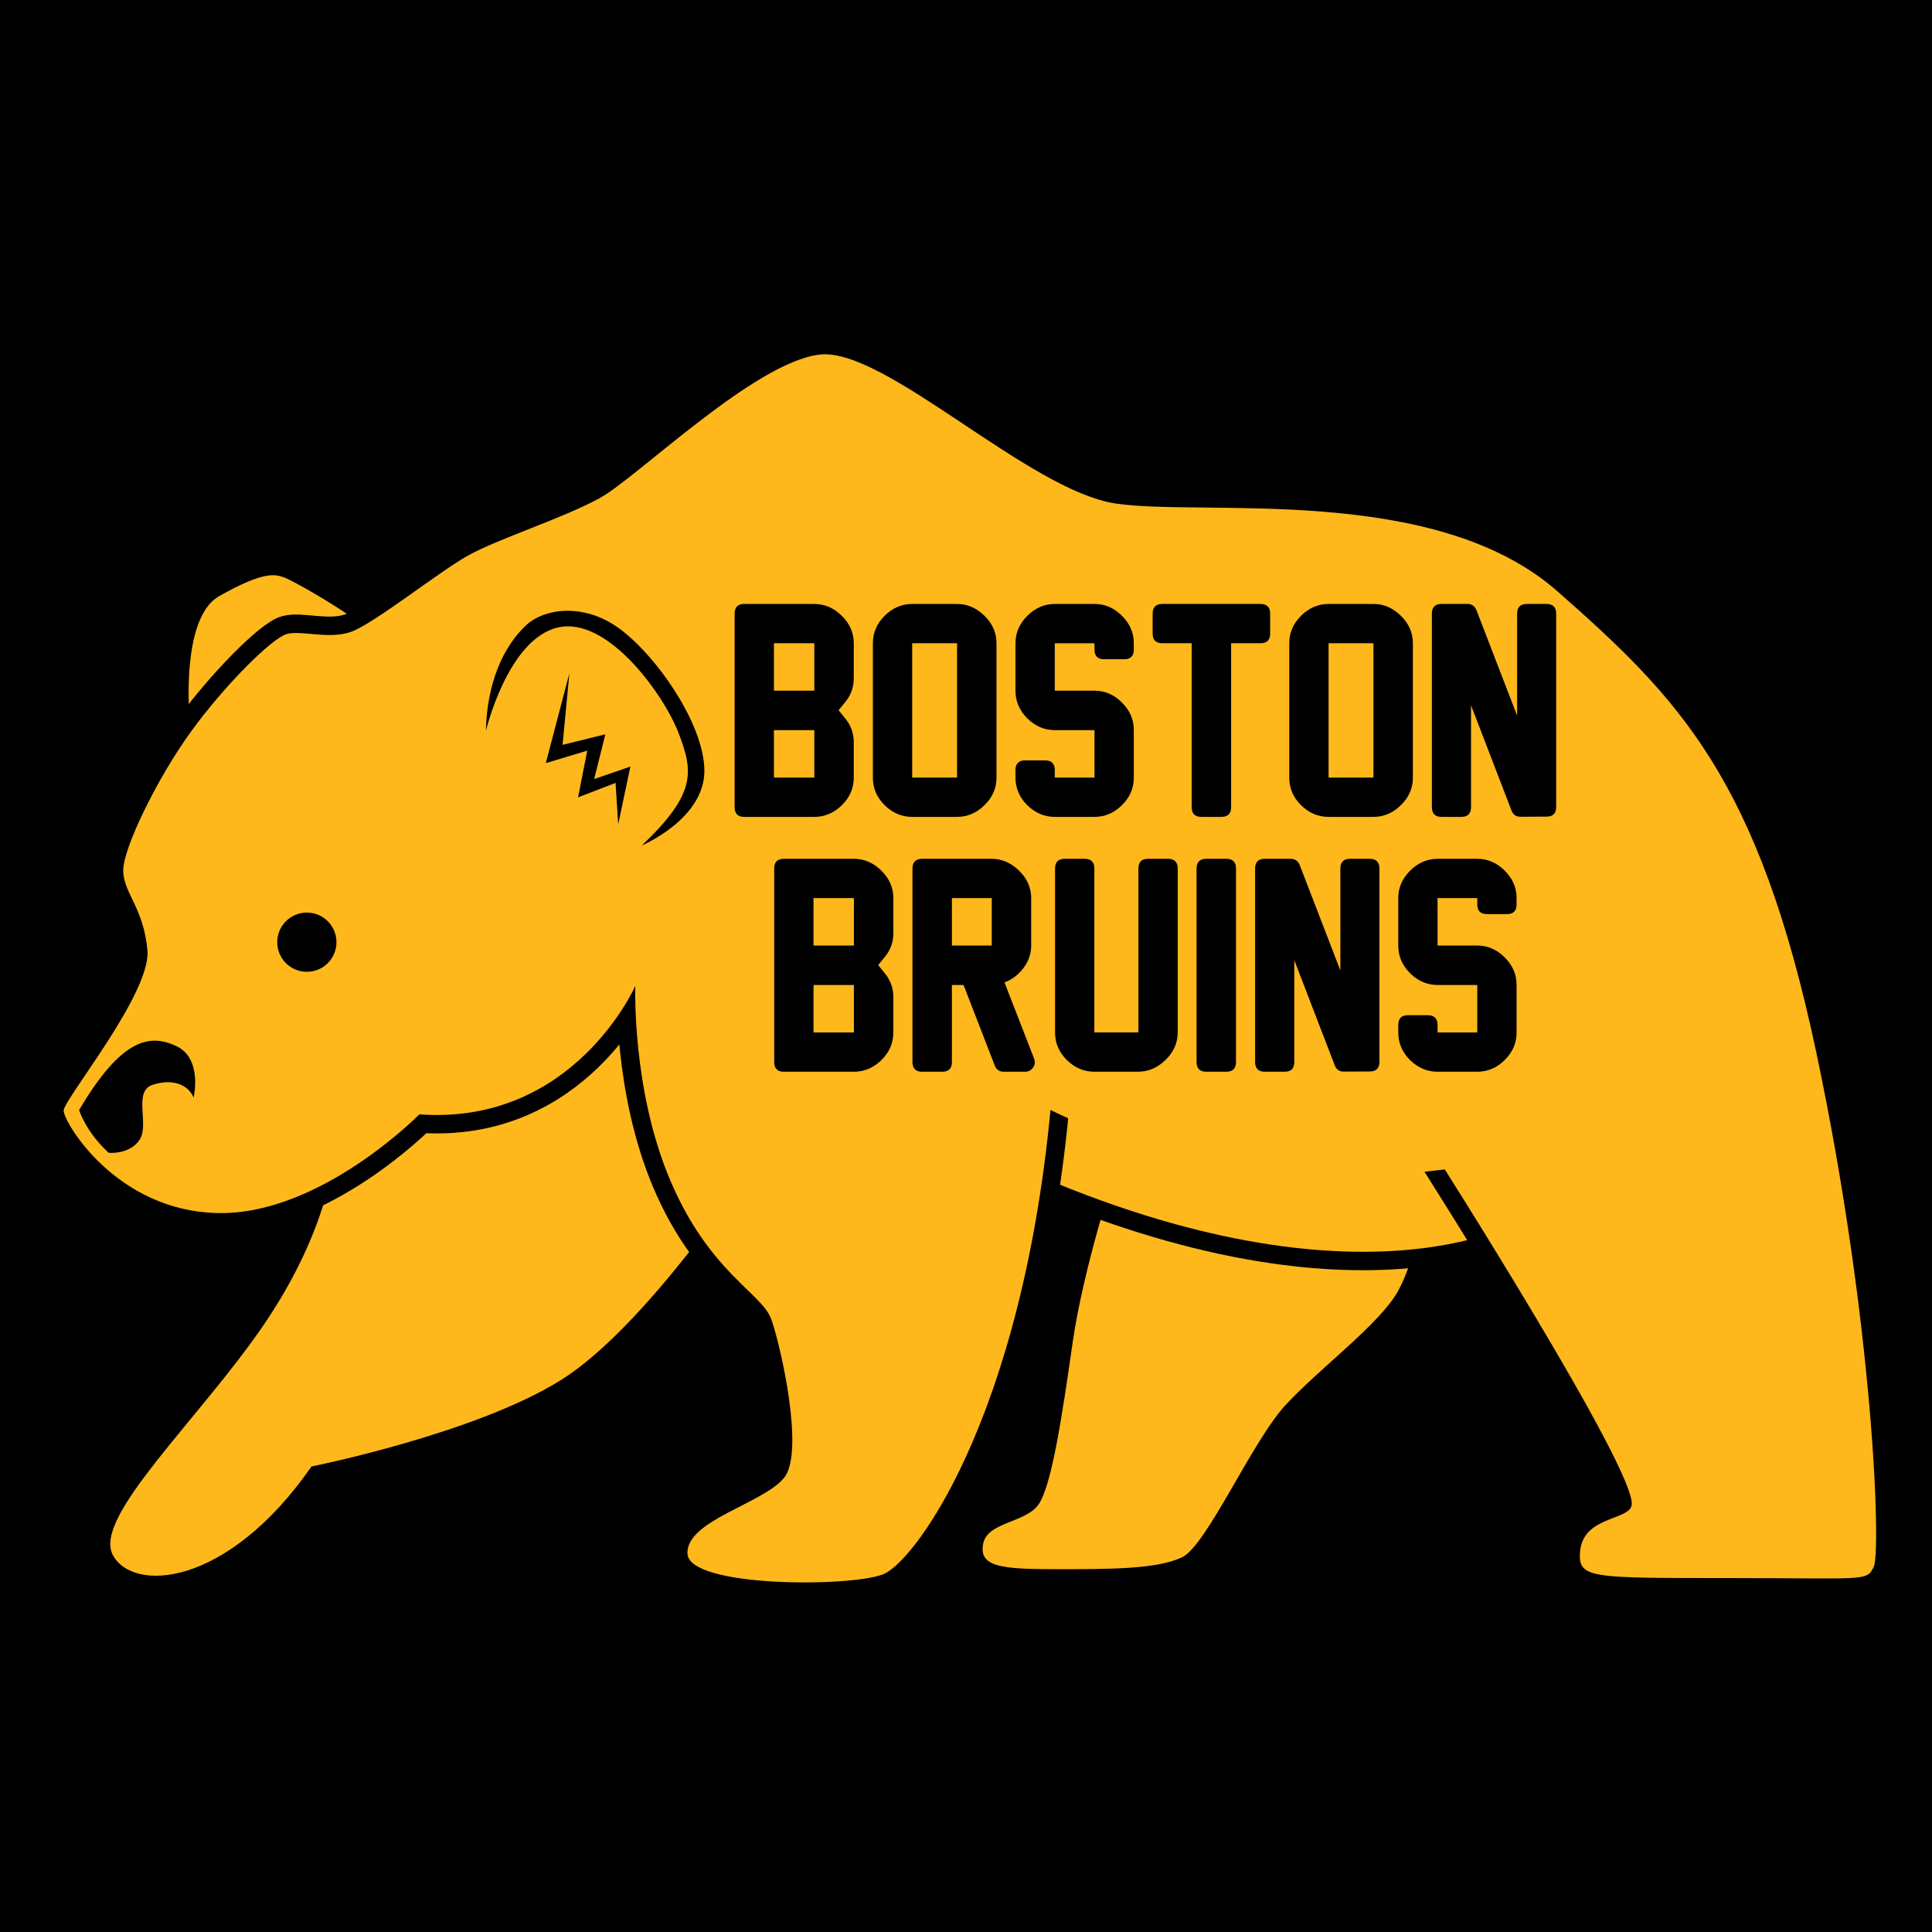 <?xml version="1.0" encoding="UTF-8" standalone="no"?>
<!-- Created with Inkscape (http://www.inkscape.org/) -->

<svg
   xmlns:dc="http://purl.org/dc/elements/1.1/"
   xmlns:cc="http://creativecommons.org/ns#"
   xmlns:rdf="http://www.w3.org/1999/02/22-rdf-syntax-ns#"
   xmlns:svg="http://www.w3.org/2000/svg"
   xmlns="http://www.w3.org/2000/svg"
   xmlns:sodipodi="http://sodipodi.sourceforge.net/DTD/sodipodi-0.dtd"
   xmlns:inkscape="http://www.inkscape.org/namespaces/inkscape"
   width="1000"
   height="1000"
   viewBox="0 0 264.583 264.583"
   version="1.1"
   id="svg8"
   inkscape:version="0.92.3 (2405546, 2018-03-11)"
   sodipodi:docname="bos-home.svg">
  <defs
     id="defs2" />
  <sodipodi:namedview
     id="base"
     pagecolor="#ffffff"
     bordercolor="#666666"
     borderopacity="1.0"
     inkscape:pageopacity="0.0"
     inkscape:pageshadow="2"
     inkscape:zoom="0.49497475"
     inkscape:cx="631.08327"
     inkscape:cy="566.03014"
     inkscape:document-units="mm"
     inkscape:current-layer="layer1"
     showgrid="false"
     units="px"
     inkscape:window-width="1920"
     inkscape:window-height="1029"
     inkscape:window-x="1920"
     inkscape:window-y="0"
     inkscape:window-maximized="1" />
  <g
     inkscape:label="Layer 1"
     inkscape:groupmode="layer"
     id="layer1"
     transform="translate(0,-32.417)">
    <rect
       style="opacity:1;fill:#000000;fill-opacity:1;stroke:none;stroke-width:5.292;stroke-linecap:butt;stroke-linejoin:round;stroke-miterlimit:4;stroke-dasharray:none;stroke-opacity:1;paint-order:normal"
       id="rect957"
       width="281.702"
       height="279.564"
       x="-6.414"
       y="24.92" />
    <path
       style="opacity:1;fill:#ffb81c;stroke:none;stroke-width:0.252px;stroke-linecap:butt;stroke-linejoin:miter;stroke-opacity:1;fill-opacity:1"
       d="m 26.239,134.249 c 0,0 -2.254,-16.771 3.787,-20.197 6.041,-3.426 7.574,-2.975 8.746,-2.615 1.172,0.361 11.541,6.131 14.607,9.828 3.066,3.697 -27.14,12.984 -27.14,12.984 z"
       id="path908"
       inkscape:connector-curvature="0" />
    <path
       style="opacity:1;fill:#ffb81c;stroke:none;stroke-width:0.252px;stroke-linecap:butt;stroke-linejoin:miter;stroke-opacity:1;fill-opacity:1"
       d="m 45.727,190.871 c 0,0 -0.721,9.918 -9.558,22.902 -8.836,12.984 -23.443,26.329 -20.738,31.558 2.705,5.23 15.689,4.508 27.23,-12.082 0,0 22.542,-4.508 34.263,-11.902 11.722,-7.394 25.968,-29.214 25.968,-29.214 L 101.089,159.674 65.023,158.772 Z"
       id="path904"
       inkscape:connector-curvature="0" />
    <path
       style="opacity:1;fill:#ffb81c;stroke:none;stroke-width:0.252px;stroke-linecap:butt;stroke-linejoin:miter;stroke-opacity:1;fill-opacity:1"
       d="m 152.664,193.035 c 0,0 -4.328,13.164 -5.771,23.263 -1.443,10.099 -2.885,19.656 -4.689,22.181 -1.803,2.525 -7.033,2.344 -7.574,5.41 -0.541,3.066 2.344,3.426 9.918,3.426 7.574,0 13.886,0 17.312,-1.623 3.426,-1.623 9.558,-15.869 14.246,-20.919 4.689,-5.049 12.804,-11 15.328,-15.509 2.525,-4.508 3.787,-12.623 3.787,-12.623 z"
       id="path902"
       inkscape:connector-curvature="0" />
    <path
       inkscape:connector-curvature="0"
       id="path935"
       d="m 208.027,199.707 c 0,0 -23.608,13.884 -72.313,-9.197 -48.706,-23.081 32.099,-43.821 32.099,-43.821 z"
       style="opacity:1;fill:#ffb81c;stroke:#000000;stroke-width:5.049;stroke-linecap:butt;stroke-linejoin:miter;stroke-miterlimit:4;stroke-dasharray:none;stroke-opacity:1;fill-opacity:1" />
    <path
       style="opacity:1;fill:#ffb81c;stroke:none;stroke-width:0.252px;stroke-linecap:butt;stroke-linejoin:miter;stroke-opacity:1;fill-opacity:1"
       d="m 208.027,199.707 c 0,0 -23.608,13.884 -72.313,-9.197 -48.706,-23.081 32.099,-43.821 32.099,-43.821 z"
       id="path900"
       inkscape:connector-curvature="0" />
    <path
       sodipodi:nodetypes="ccsssscsscssssscscsc"
       inkscape:connector-curvature="0"
       id="path943"
       d="m 87.008,167.43 c 0,0 -8.416,19.127 -29.583,17.597 0,0 -13.517,13.772 -27.543,13.517 -14.027,-0.255 -21.167,-12.496 -21.167,-14.027 0,-1.53 11.986,-16.067 11.476,-21.932 -0.51,-5.866 -3.315,-7.906 -3.315,-10.966 0,-3.06 4.591,-12.496 9.181,-18.872 4.591,-6.376 11.221,-13.006 13.261,-13.517 2.04,-0.51 5.611,0.765 8.671,-0.255 3.06,-1.02 11.986,-8.161 16.067,-10.456 4.08,-2.295 13.006,-5.101 18.107,-7.906 5.101,-2.805 21.167,-18.617 30.093,-19.637 8.926,-1.02 28.563,18.617 40.55,20.402 11.986,1.785 43.61,-2.805 60.442,11.986 16.832,14.792 27.543,25.758 35.449,62.992 7.906,37.234 8.926,68.603 7.906,70.643 -1.02,2.04 -1.018,1.53 -20.147,1.53 -18.553,0 -20.271,0.033 -20.084,-3.443 0.273,-5.042 6.631,-4.399 7.077,-6.503 0.938,-4.421 -27.288,-48.71 -27.288,-48.71 0,0 -48.71,-58.657 -51.771,-11.986 -3.06,46.67 -18.872,68.348 -23.463,70.133 -4.591,1.785 -26.523,1.785 -26.778,-2.805 -0.255,-4.591 10.456,-6.886 13.261,-10.456 2.805,-3.57 -0.51,-18.107 -1.785,-21.677 -1.275,-3.57 -8.416,-6.376 -13.772,-18.872 -5.356,-12.496 -4.846,-26.778 -4.846,-26.778 z"
       style="opacity:1;fill:#ffb81c;stroke:#000000;stroke-width:5.049;stroke-linecap:butt;stroke-linejoin:miter;stroke-miterlimit:4;stroke-dasharray:none;stroke-opacity:1;fill-opacity:1" />
    <path
       style="opacity:1;fill:#ffb81c;stroke:none;stroke-width:0.252px;stroke-linecap:butt;stroke-linejoin:miter;stroke-opacity:1;fill-opacity:1"
       d="m 87.008,167.43 c 0,0 -8.416,19.127 -29.583,17.597 0,0 -13.517,13.772 -27.543,13.517 -14.027,-0.255 -21.167,-12.496 -21.167,-14.027 0,-1.53 11.986,-16.067 11.476,-21.932 -0.51,-5.866 -3.315,-7.906 -3.315,-10.966 0,-3.06 4.591,-12.496 9.181,-18.872 4.591,-6.376 11.221,-13.006 13.261,-13.517 2.04,-0.51 5.611,0.765 8.671,-0.255 3.06,-1.02 11.986,-8.161 16.067,-10.456 4.08,-2.295 13.006,-5.101 18.107,-7.906 5.101,-2.805 21.167,-18.617 30.093,-19.637 8.926,-1.02 28.563,18.617 40.55,20.402 11.986,1.785 43.61,-2.805 60.442,11.986 16.832,14.792 27.543,25.758 35.449,62.992 7.906,37.234 8.926,68.603 7.906,70.643 -1.02,2.04 -1.018,1.53 -20.147,1.53 -18.553,0 -20.271,0.033 -20.084,-3.443 0.273,-5.042 6.631,-4.399 7.077,-6.503 0.938,-4.421 -27.288,-48.71 -27.288,-48.71 0,0 -48.71,-58.657 -51.771,-11.986 -3.06,46.67 -18.872,68.348 -23.463,70.133 -4.591,1.785 -26.523,1.785 -26.778,-2.805 -0.255,-4.591 10.456,-6.886 13.261,-10.456 2.805,-3.57 -0.51,-18.107 -1.785,-21.677 -1.275,-3.57 -8.416,-6.376 -13.772,-18.872 -5.356,-12.496 -4.846,-26.778 -4.846,-26.778 z"
       id="path898"
       inkscape:connector-curvature="0"
       sodipodi:nodetypes="ccsssscsscssssscscsc" />
    <g
       id="g955"
       transform="matrix(0.954,0,0,0.954,-424.58,23.788)"
       style="fill:#000000;fill-opacity:1">
      <path
         inkscape:connector-curvature="0"
         id="path906"
         d="m 472.848,166.598 c 0,0 1.323,-5.575 -2.457,-7.371 -3.78,-1.795 -7.843,-1.228 -13.985,9.166 0,0 0.945,3.118 4.252,6.142 0,0 3.024,0.283 4.441,-1.89 1.417,-2.173 -0.945,-6.898 1.795,-7.843 2.74,-0.945 5.103,-0.189 5.953,1.795 z"
         style="opacity:1;fill:#000000;fill-opacity:1;stroke:none;stroke-width:0.265px;stroke-linecap:butt;stroke-linejoin:miter;stroke-opacity:1" />
      <path
         sodipodi:nodetypes="ccccsssc"
         inkscape:connector-curvature="0"
         id="path910"
         d="m 514.804,113.965 c 0,0 3.118,-13.135 10.3,-14.836 7.182,-1.701 15.308,9.733 17.387,15.214 2.079,5.481 2.551,8.599 -5.292,16.064 0,0 8.967,-3.791 8.967,-10.689 0,-6.862 -7.194,-16.948 -12.486,-20.644 -4.922,-3.437 -10.395,-2.68 -12.946,-0.412 -2.551,2.268 -5.741,7.082 -5.93,15.303 z"
         style="opacity:1;fill:#000000;fill-opacity:1;stroke:none;stroke-width:0.265px;stroke-linecap:butt;stroke-linejoin:miter;stroke-opacity:1" />
      <path
         sodipodi:nodetypes="ccccccccccc"
         inkscape:connector-curvature="0"
         id="path912"
         d="m 526.786,105.705 -3.384,12.89 5.953,-1.795 -1.323,6.709 5.386,-2.079 0.378,5.953 1.747,-8.295 -5.197,1.795 1.606,-6.426 -6.142,1.512 z"
         style="opacity:1;fill:#000000;fill-opacity:1;stroke:none;stroke-width:0.265px;stroke-linecap:butt;stroke-linejoin:miter;stroke-opacity:1" />
      <circle
         r="4.252"
         cy="144.298"
         cx="489.101"
         id="path914"
         style="opacity:1;fill:#000000;fill-opacity:1;stroke:none;stroke-width:0.265;stroke-linecap:butt;stroke-linejoin:round;stroke-miterlimit:4;stroke-dasharray:none;stroke-opacity:1;paint-order:normal" />
    </g>
    <path
       style="opacity:1;fill:#ffb81c;fill-opacity:1;stroke:none;stroke-width:0.252px;stroke-linecap:butt;stroke-linejoin:miter;stroke-opacity:1"
       d="m 135.533,179.51 c 0,0 27.23,21.099 72.133,11.361 44.903,-9.738 -45.624,-54.28 -45.624,-54.28 l -43.64,27.411 z"
       id="path945"
       inkscape:connector-curvature="0" />
    <g
       aria-label="BOSTON"
       transform="matrix(0.396,0,0,0.396,-108.47,-12.765)"
       style="font-style:normal;font-weight:normal;font-size:40px;line-height:1.25;font-family:sans-serif;letter-spacing:0px;word-spacing:0px;fill:#000000;fill-opacity:1;stroke:none"
       id="flowRoot959">
      <path
         d="m 541.562,352.957 h 13.969 V 336.55 H 541.562 Z m 0,30.047 h 13.969 V 366.597 H 541.562 Z m 13.969,13.594 h -24.234 q -3.328,0 -3.328,-3.375 v -66.891 q 0,-3.375 3.328,-3.375 h 24.234 q 5.344,0 9.469,4.078 4.172,4.078 4.172,9.469 v 12.188 q 0,4.641 -2.953,8.203 l -2.297,2.812 2.391,2.953 q 2.859,3.562 2.859,8.109 v 12.281 q 0,5.438 -4.125,9.516 -4.125,4.031 -9.516,4.031 z"
         style="font-style:normal;font-variant:normal;font-weight:normal;font-stretch:normal;font-size:96px;font-family:'New Athletic M54';-inkscape-font-specification:'New Athletic M54';text-align:center;text-anchor:middle"
         id="path975" />
      <path
         d="M 604.891,396.597 H 589.375 q -5.438,0 -9.516,-4.031 -4.078,-4.031 -4.078,-9.469 v -46.594 q 0,-5.391 4.078,-9.469 4.125,-4.078 9.516,-4.078 h 15.469 q 5.391,0 9.516,4.078 4.172,4.078 4.172,9.516 v 46.5 q 0,5.438 -4.172,9.516 -4.125,4.031 -9.469,4.031 z m 0,-13.594 V 336.55 H 589.375 v 46.453 z"
         style="font-style:normal;font-variant:normal;font-weight:normal;font-stretch:normal;font-size:96px;font-family:'New Athletic M54';-inkscape-font-specification:'New Athletic M54';text-align:center;text-anchor:middle"
         id="path977" />
      <path
         d="m 652.422,396.597 h -13.688 q -5.438,0 -9.562,-4.031 -4.078,-4.078 -4.078,-9.562 v -2.578 q 0,-3.375 3.328,-3.375 h 6.891 q 3.375,0 3.375,3.375 v 2.578 h 13.734 v -16.406 h -13.688 q -5.438,0 -9.562,-4.078 -4.078,-4.078 -4.078,-9.516 v -16.453 q 0,-5.391 4.078,-9.469 4.125,-4.125 9.562,-4.125 h 13.688 q 5.391,0 9.469,4.078 4.125,4.078 4.125,9.469 v 2.25 q 0,3.328 -3.328,3.328 h -6.891 q -3.375,0 -3.375,-3.328 v -2.203 H 638.688 v 16.406 h 13.734 q 5.391,0 9.469,4.078 4.125,4.078 4.125,9.469 v 16.547 q 0,5.484 -4.125,9.516 -4.078,4.031 -9.469,4.031 z"
         style="font-style:normal;font-variant:normal;font-weight:normal;font-stretch:normal;font-size:96px;font-family:'New Athletic M54';-inkscape-font-specification:'New Athletic M54';text-align:center;text-anchor:middle"
         id="path979" />
      <path
         d="m 709.797,336.55 h -10.125 v 56.672 q 0,3.375 -3.375,3.375 h -6.891 q -3.375,0 -3.375,-3.375 v -56.672 h -10.125 q -3.375,0 -3.375,-3.328 v -6.891 q 0,-3.375 3.375,-3.375 h 33.891 q 3.375,0 3.375,3.375 v 6.891 q 0,3.328 -3.375,3.328 z"
         style="font-style:normal;font-variant:normal;font-weight:normal;font-stretch:normal;font-size:96px;font-family:'New Athletic M54';-inkscape-font-specification:'New Athletic M54';text-align:center;text-anchor:middle"
         id="path981" />
      <path
         d="M 748.891,396.597 H 733.375 q -5.438,0 -9.516,-4.031 -4.078,-4.031 -4.078,-9.469 v -46.594 q 0,-5.391 4.078,-9.469 4.125,-4.078 9.516,-4.078 h 15.469 q 5.391,0 9.516,4.078 4.172,4.078 4.172,9.516 v 46.5 q 0,5.438 -4.172,9.516 -4.125,4.031 -9.469,4.031 z m 0,-13.594 V 336.55 H 733.375 v 46.453 z"
         style="font-style:normal;font-variant:normal;font-weight:normal;font-stretch:normal;font-size:96px;font-family:'New Athletic M54';-inkscape-font-specification:'New Athletic M54';text-align:center;text-anchor:middle"
         id="path983" />
      <path
         d="m 796.656,394.441 -14.016,-36.422 v 35.203 q 0,3.375 -3.375,3.375 h -6.797 q -3.375,0 -3.375,-3.375 v -66.891 q 0,-3.375 3.375,-3.375 h 8.906 q 2.25,0 3.141,2.156 l 14.062,36.469 v -35.25 q 0,-3.375 3.375,-3.375 h 6.75 q 3.375,0 3.375,3.375 v 66.844 q 0,3.328 -3.328,3.328 l -8.906,0.047 q -2.344,0.047 -3.188,-2.109 z"
         style="font-style:normal;font-variant:normal;font-weight:normal;font-stretch:normal;font-size:96px;font-family:'New Athletic M54';-inkscape-font-specification:'New Athletic M54';text-align:center;text-anchor:middle"
         id="path985" />
    </g>
    <g
       aria-label="BRUINS"
       transform="matrix(0.396,0,0,0.396,-108.47,22.137)"
       style="font-style:normal;font-weight:normal;font-size:40px;line-height:1.25;font-family:sans-serif;letter-spacing:0px;word-spacing:0px;fill:#000000;fill-opacity:1;stroke:none"
       id="flowRoot973">
      <path
         d="m 555.25,352.957 h 13.969 V 336.55 H 555.25 Z m 0,30.047 h 13.969 V 366.597 H 555.25 Z m 13.969,13.594 h -24.234 q -3.328,0 -3.328,-3.375 v -66.891 q 0,-3.375 3.328,-3.375 h 24.234 q 5.344,0 9.469,4.078 4.172,4.078 4.172,9.469 v 12.188 q 0,4.641 -2.953,8.203 l -2.297,2.812 2.391,2.953 q 2.859,3.562 2.859,8.109 v 12.281 q 0,5.438 -4.125,9.516 -4.125,4.031 -9.516,4.031 z"
         style="font-style:normal;font-variant:normal;font-weight:normal;font-stretch:normal;font-size:96px;font-family:'New Athletic M54';-inkscape-font-specification:'New Athletic M54';text-align:center;text-anchor:middle"
         id="path988" />
      <path
         d="m 628.375,396.597 h -7.359 q -2.25,0 -3.094,-2.156 l -10.781,-27.844 h -4.031 v 26.625 q 0,3.375 -3.375,3.375 h -6.891 q -3.375,0 -3.375,-3.375 v -66.891 q 0,-3.375 3.375,-3.375 h 23.953 q 5.391,0 9.562,4.125 4.172,4.078 4.172,9.516 v 16.312 q 0,4.312 -2.672,7.828 -2.672,3.516 -6.562,4.969 l 10.219,26.297 q 0.656,1.734 -0.328,3.141 -1.031,1.453 -2.812,1.453 z m -11.484,-43.641 v -16.406 h -13.781 v 16.406 z"
         style="font-style:normal;font-variant:normal;font-weight:normal;font-stretch:normal;font-size:96px;font-family:'New Athletic M54';-inkscape-font-specification:'New Athletic M54';text-align:center;text-anchor:middle"
         id="path990" />
      <path
         d="m 667.422,396.597 h -15 q -5.438,0 -9.562,-4.031 -4.078,-4.078 -4.078,-9.516 v -56.719 q 0,-3.375 3.375,-3.375 H 649 q 3.375,0 3.375,3.375 v 56.672 h 15.234 v -56.672 q 0,-3.375 3.328,-3.375 h 6.891 q 3.375,0 3.375,3.375 v 56.625 q 0,5.484 -4.219,9.562 -4.172,4.078 -9.562,4.078 z"
         style="font-style:normal;font-variant:normal;font-weight:normal;font-stretch:normal;font-size:96px;font-family:'New Athletic M54';-inkscape-font-specification:'New Athletic M54';text-align:center;text-anchor:middle"
         id="path992" />
      <path
         d="m 697.984,396.597 h -6.891 q -3.375,0 -3.375,-3.375 v -66.891 q 0,-3.375 3.375,-3.375 h 6.891 q 3.375,0 3.375,3.375 v 66.891 q 0,3.375 -3.375,3.375 z"
         style="font-style:normal;font-variant:normal;font-weight:normal;font-stretch:normal;font-size:96px;font-family:'New Athletic M54';-inkscape-font-specification:'New Athletic M54';text-align:center;text-anchor:middle"
         id="path994" />
      <path
         d="m 735.531,394.441 -14.016,-36.422 v 35.203 q 0,3.375 -3.375,3.375 h -6.797 q -3.375,0 -3.375,-3.375 v -66.891 q 0,-3.375 3.375,-3.375 H 720.25 q 2.25,0 3.141,2.156 l 14.062,36.469 v -35.25 q 0,-3.375 3.375,-3.375 h 6.75 q 3.375,0 3.375,3.375 v 66.844 q 0,3.328 -3.328,3.328 l -8.906,0.047 q -2.344,0.047 -3.188,-2.109 z"
         style="font-style:normal;font-variant:normal;font-weight:normal;font-stretch:normal;font-size:96px;font-family:'New Athletic M54';-inkscape-font-specification:'New Athletic M54';text-align:center;text-anchor:middle"
         id="path996" />
      <path
         d="m 784.797,396.597 h -13.688 q -5.438,0 -9.562,-4.031 -4.078,-4.078 -4.078,-9.562 v -2.578 q 0,-3.375 3.328,-3.375 h 6.891 q 3.375,0 3.375,3.375 v 2.578 h 13.734 v -16.406 h -13.688 q -5.438,0 -9.562,-4.078 -4.078,-4.078 -4.078,-9.516 v -16.453 q 0,-5.391 4.078,-9.469 4.125,-4.125 9.562,-4.125 h 13.688 q 5.391,0 9.469,4.078 4.125,4.078 4.125,9.469 v 2.25 q 0,3.328 -3.328,3.328 h -6.891 q -3.375,0 -3.375,-3.328 v -2.203 H 771.062 v 16.406 h 13.734 q 5.391,0 9.469,4.078 4.125,4.078 4.125,9.469 v 16.547 q 0,5.484 -4.125,9.516 -4.078,4.031 -9.469,4.031 z"
         style="font-style:normal;font-variant:normal;font-weight:normal;font-stretch:normal;font-size:96px;font-family:'New Athletic M54';-inkscape-font-specification:'New Athletic M54';text-align:center;text-anchor:middle"
         id="path998" />
    </g>
  </g>
</svg>
